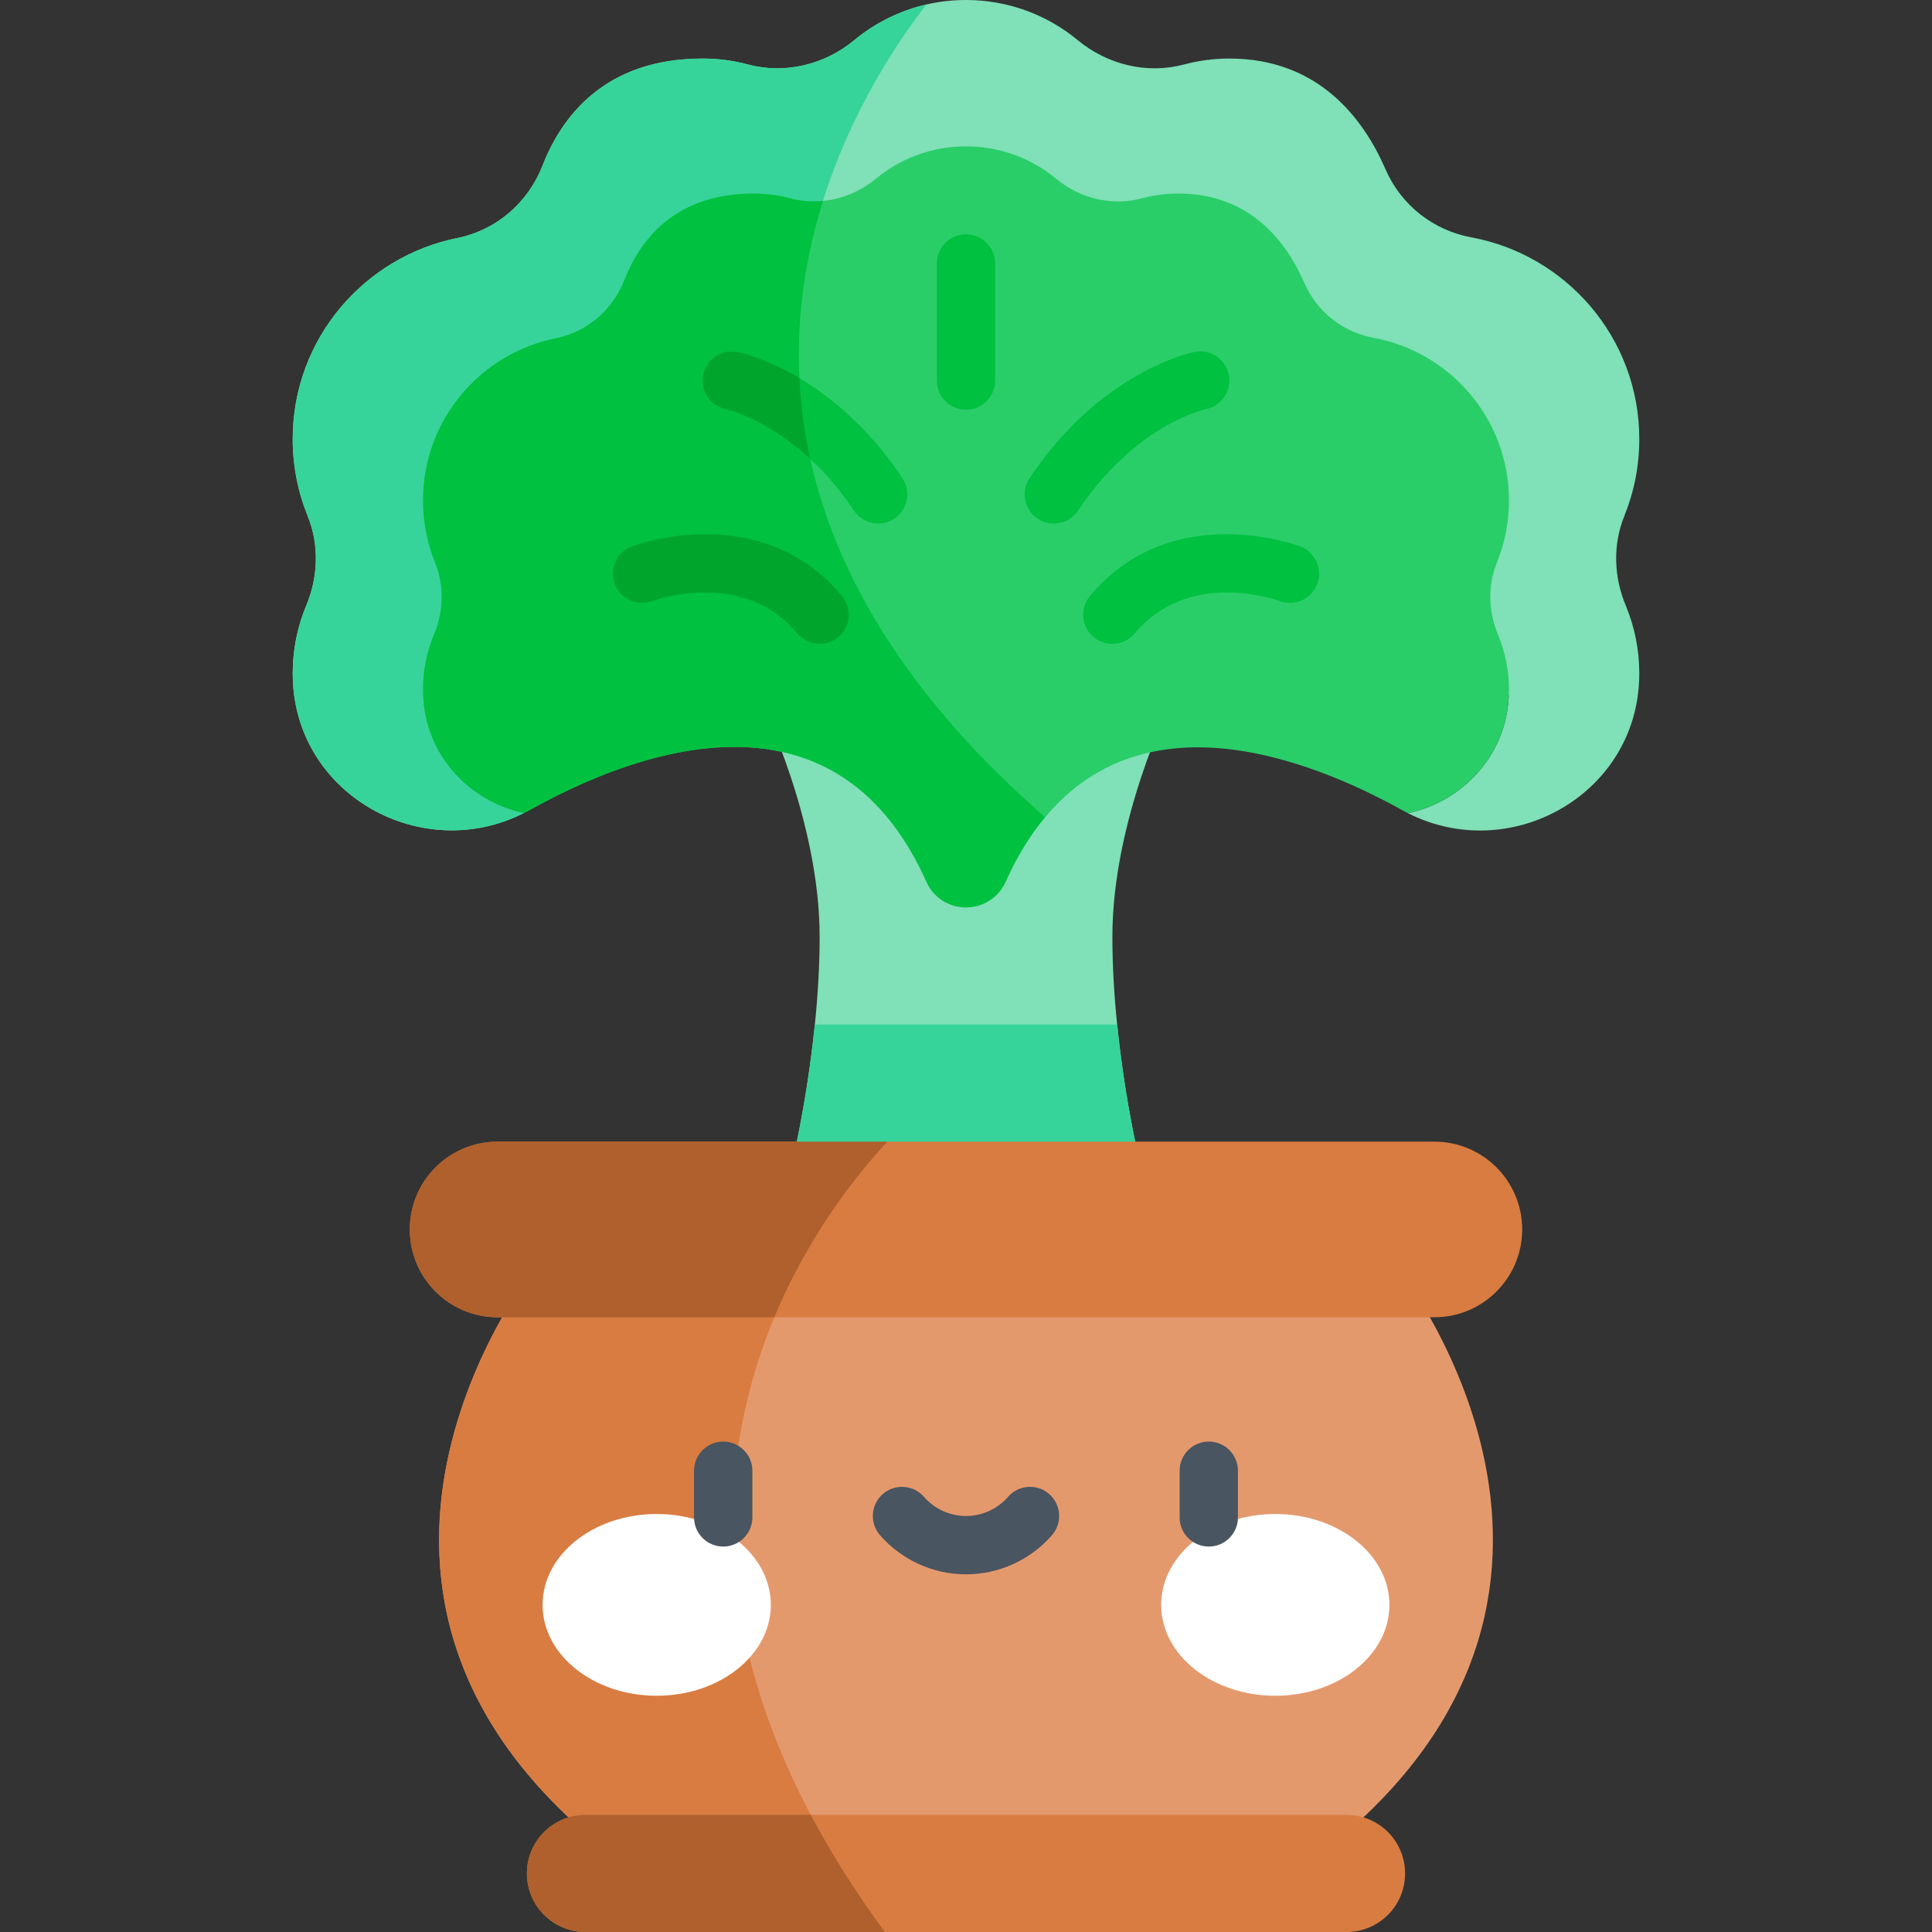 <svg id="Capa_1" enable-background="new 0 0 512 512" height="512" viewBox="0 0 512 512" width="512" xmlns="http://www.w3.org/2000/svg"><rect x="0" y="0" width="512" height="512" fill="#333333" stroke="none"/><g><path d="m430.843 160.481c2.308 5.522 3.585 11.591 3.585 17.948 0 .639-.01 1.278-.041 1.916-1.237 30.528-34.309 48.806-61.252 35.165 14.229-3.081 26.077-15.033 26.726-31.28l-143.861-107.307-43.386 32.362-100.475 74.944c.659 16.248 12.487 28.158 26.695 31.239-26.943 13.62-59.984-4.595-61.221-35.123-.031-.638-.041-1.277-.041-1.916 0-6.357 1.278-12.426 3.585-17.948 3.173-7.593 3.472-16.104.381-23.728-2.555-6.295-3.967-13.178-3.967-20.39 0-26.716 19.143-48.362 43.603-53.277 10.313-2.071 18.762-9.355 22.574-19.153 5.121-13.146 16.619-28.416 42.438-28.416 4.162 0 8.201.546 12.044 1.577 9.819 2.617 20.287.051 28.117-6.419 5.471-4.533 12.003-7.841 19.164-9.489 3.37-.773 6.883-1.186 10.489-1.186 11.271 0 21.605 4.008 29.652 10.674 7.83 6.47 18.298 9.036 28.117 6.419 3.843-1.03 7.882-1.577 12.044-1.577 23.676 0 35.556 15.99 41.356 29.333 4.111 9.489 12.642 16.196 22.811 18.072 24.861 4.585 44.447 26.407 44.447 53.442 0 7.212-1.411 14.095-3.967 20.39-3.089 7.624-2.79 16.134.383 23.728z" fill="#80e0b7"/><path d="m212.614 109.285-100.475 74.944c.659 16.248 12.487 28.158 26.695 31.239-26.943 13.62-59.984-4.595-61.221-35.123-.031-.638-.041-1.277-.041-1.916 0-6.357 1.278-12.426 3.585-17.948 3.173-7.593 3.472-16.104.381-23.728-2.555-6.295-3.967-13.178-3.967-20.39 0-26.716 19.143-48.362 43.603-53.277 10.313-2.071 18.762-9.355 22.574-19.153 5.121-13.146 16.619-28.416 42.438-28.416 4.162 0 8.201.546 12.044 1.577 9.819 2.617 20.287.051 28.117-6.419 5.471-4.533 12.003-7.841 19.164-9.489-13.311 17.195-38.986 57.686-32.897 108.099z" fill="#36d49b"/><path d="m296.058 271.517c2.195 21.595 6.491 38.791 6.491 38.791h-93.098s4.296-17.196 6.491-38.791c.762-7.408 1.267-15.341 1.267-23.275 0-31.032-15.516-62.055-15.516-62.055h108.615s-15.516 31.022-15.516 62.055c-.001 7.933.504 15.867 1.266 23.275z" fill="#80e0b7"/><path d="m302.549 310.308h-93.098s4.296-17.196 6.491-38.791h80.116c2.195 21.595 6.491 38.791 6.491 38.791z" fill="#36d49b"/><path d="m353.219 488.726h-194.438c-85.34-69.813-15.516-155.154-15.516-155.154h225.472c-.001 0 69.823 85.34-15.518 155.154z" fill="#e4996d"/><path d="m219.167 488.726h-60.386c-85.34-69.813-15.516-155.154-15.516-155.154h69.473c-18.783 33.804-32.62 87.916 6.429 155.154z" fill="#d97c41"/><path d="m372.363 496.484c0 4.286-1.731 8.17-4.544 10.973-2.813 2.802-6.687 4.543-10.973 4.543h-201.692c-8.572 0-15.516-6.944-15.516-15.516 0-4.286 1.731-8.171 4.544-10.973s6.687-4.543 10.973-4.543h201.692c8.571 0 15.516 6.944 15.516 15.516z" fill="#d97c41"/><path d="m214.86 480.968c5.316 10.045 11.807 20.4 19.637 31.032h-79.344c-8.572 0-15.516-6.944-15.516-15.516 0-4.286 1.731-8.171 4.544-10.973s6.687-4.543 10.973-4.543z" fill="#af602d"/><path d="m403.396 325.814c0 6.429-2.607 12.25-6.821 16.465-4.204 4.203-10.025 6.81-16.454 6.81h-248.242c-12.858 0-23.275-10.416-23.275-23.275 0-6.429 2.607-12.24 6.821-16.454 4.204-4.204 10.025-6.81 16.454-6.81h79.292l7.995 5.512 15.99-5.512h144.964c12.859 0 23.276 10.416 23.276 23.264z" fill="#d97c41"/><path d="m205.206 349.088h-73.327c-12.858 0-23.275-10.416-23.275-23.275 0-6.429 2.607-12.24 6.821-16.454 4.204-4.204 10.025-6.81 16.454-6.81h103.278c-8.119 8.748-20.843 24.676-29.951 46.539z" fill="#af602d"/><path d="m396.997 168.208c1.865 4.451 2.895 9.345 2.895 14.476 0 .515-.01 1.03-.031 1.545-.649 16.248-12.497 28.2-26.726 31.28-.495-.258-.999-.515-1.494-.793-6.275-3.483-13.981-7.274-22.419-10.355-30.765-11.22-55.667-7.686-72.255 12.22l-62.241-23.646-7.511 6.326c-23.687-5.234-50.196 6.109-66.764 15.362-.536.299-1.072.577-1.607.845h-.01c-14.208-3.081-26.036-14.991-26.695-31.239-.021-.515-.031-1.03-.031-1.545 0-5.131 1.03-10.025 2.895-14.476 2.555-6.12 2.792-12.982.299-19.133-2.061-5.079-3.194-10.633-3.194-16.444 0-21.554 15.434-39.007 35.164-42.974 8.315-1.669 15.125-7.542 18.206-15.444 4.121-10.602 13.394-22.914 34.216-22.914 3.369 0 6.625.443 9.716 1.267 2.864.763 5.801.979 8.685.69 5.069-.494 9.963-2.535 13.992-5.862 6.491-5.378 14.826-8.603 23.913-8.603s17.422 3.225 23.913 8.603c6.316 5.224 14.764 7.285 22.677 5.172 3.091-.824 6.347-1.267 9.716-1.267 19.092 0 28.673 12.899 33.341 23.656 3.328 7.655 10.2 13.064 18.401 14.579 20.05 3.699 35.844 21.296 35.844 43.097 0 5.811-1.133 11.365-3.194 16.444-2.493 6.151-2.256 13.013.299 19.133z" fill="#29ce69"/><g fill="#00c140"><path d="m276.967 216.581c-3.987 4.77-7.48 10.468-10.468 17.134-1.854 4.131-5.976 6.769-10.499 6.769-2.246 0-4.41-.649-6.233-1.813-1.824-1.175-3.318-2.854-4.234-4.915-24.511-54.905-78.046-34.227-105.081-19.133-.536.299-1.072.577-1.607.845h-.01c-14.208-3.081-26.036-14.991-26.695-31.239-.021-.515-.031-1.03-.031-1.545 0-5.131 1.03-10.025 2.895-14.476 2.555-6.12 2.792-12.982.299-19.133-2.061-5.079-3.194-10.633-3.194-16.444 0-21.554 15.434-39.007 35.164-42.974 8.315-1.669 15.125-7.542 18.206-15.444 4.121-10.602 13.394-22.914 34.216-22.914 3.369 0 6.625.443 9.716 1.267 2.864.763 5.801.979 8.685.69-13.292 42.449-11.18 102.197 58.871 163.325z"/><path d="m294.784 170.637c-1.744 0-3.498-.588-4.942-1.791-3.279-2.732-3.722-7.605-.99-10.883 21.367-25.644 54.319-13.674 55.712-13.15 3.995 1.498 6.02 5.952 4.522 9.949-1.495 3.988-5.932 6.013-9.924 4.531-1.039-.377-24.175-8.549-38.437 8.563-1.529 1.834-3.727 2.781-5.941 2.781z"/><path d="m279.265 138.745c-1.473 0-2.962-.421-4.279-1.299-3.551-2.367-4.511-7.165-2.143-10.716 18.799-28.198 42.694-33.258 43.702-33.459 4.185-.839 8.257 1.877 9.093 6.062.833 4.169-1.855 8.223-6.012 9.083-.869.189-18.914 4.372-33.925 26.887-1.488 2.233-3.938 3.442-6.436 3.442z"/></g><path d="m217.216 170.637c-2.215 0-4.412-.947-5.94-2.781-14.28-17.137-37.461-8.919-38.441-8.561-4.005 1.46-8.438-.581-9.916-4.569-1.477-3.99.533-8.419 4.518-9.913 1.393-.521 34.346-12.491 55.712 13.15 2.732 3.278 2.289 8.151-.99 10.883-1.445 1.203-3.2 1.791-4.943 1.791z" fill="#00a62c"/><path d="m237.012 137.443c-1.319.886-2.802 1.298-4.276 1.298-2.493 0-4.945-1.205-6.439-3.441-3.75-5.625-7.717-10.107-11.57-13.672-11.622-10.756-22.162-13.178-22.306-13.198-4.183-.845-6.893-4.915-6.058-9.098s4.915-6.903 9.098-6.058c.525.103 7.326 1.535 16.392 6.934 8.242 4.915 18.35 13.085 27.303 26.52 2.368 3.554 1.41 8.345-2.144 10.715z" fill="#00c140"/><path d="m214.726 121.628c-11.622-10.756-22.162-13.178-22.306-13.198-4.183-.845-6.893-4.915-6.058-9.098s4.915-6.903 9.098-6.058c.525.103 7.326 1.535 16.392 6.934.329 6.934 1.246 14.094 2.874 21.42z" fill="#00a62c"/><path d="m256 108.576c-4.268 0-7.727-3.459-7.727-7.727v-31.031c0-4.268 3.459-7.727 7.727-7.727s7.727 3.459 7.727 7.727v31.031c0 4.268-3.459 7.727-7.727 7.727z" fill="#00c140"/><g><g fill="#fff"><ellipse cx="174.032" cy="425.309" rx="30.244" ry="24.085"/><ellipse cx="337.968" cy="425.309" rx="30.244" ry="24.085"/></g><g><path d="m191.659 409.852c-4.268 0-7.727-3.459-7.727-7.727v-12.364c0-4.268 3.459-7.727 7.727-7.727s7.727 3.459 7.727 7.727v12.364c.001 4.268-3.459 7.727-7.727 7.727z" fill="#495560"/></g><g><path d="m320.341 409.852c-4.268 0-7.727-3.459-7.727-7.727v-12.364c0-4.268 3.459-7.727 7.727-7.727s7.727 3.459 7.727 7.727v12.364c0 4.268-3.459 7.727-7.727 7.727z" fill="#495560"/></g><g><path d="m256 417.212c-8.734 0-17.041-3.783-22.788-10.38-2.804-3.217-2.468-8.099.75-10.902 3.217-2.803 8.099-2.469 10.902.75 2.812 3.227 6.871 5.077 11.137 5.077s8.325-1.85 11.137-5.077c2.802-3.22 7.685-3.554 10.902-.75 3.218 2.803 3.554 7.685.75 10.902-5.749 6.597-14.056 10.38-22.79 10.38z" fill="#495560"/></g></g></g></svg>